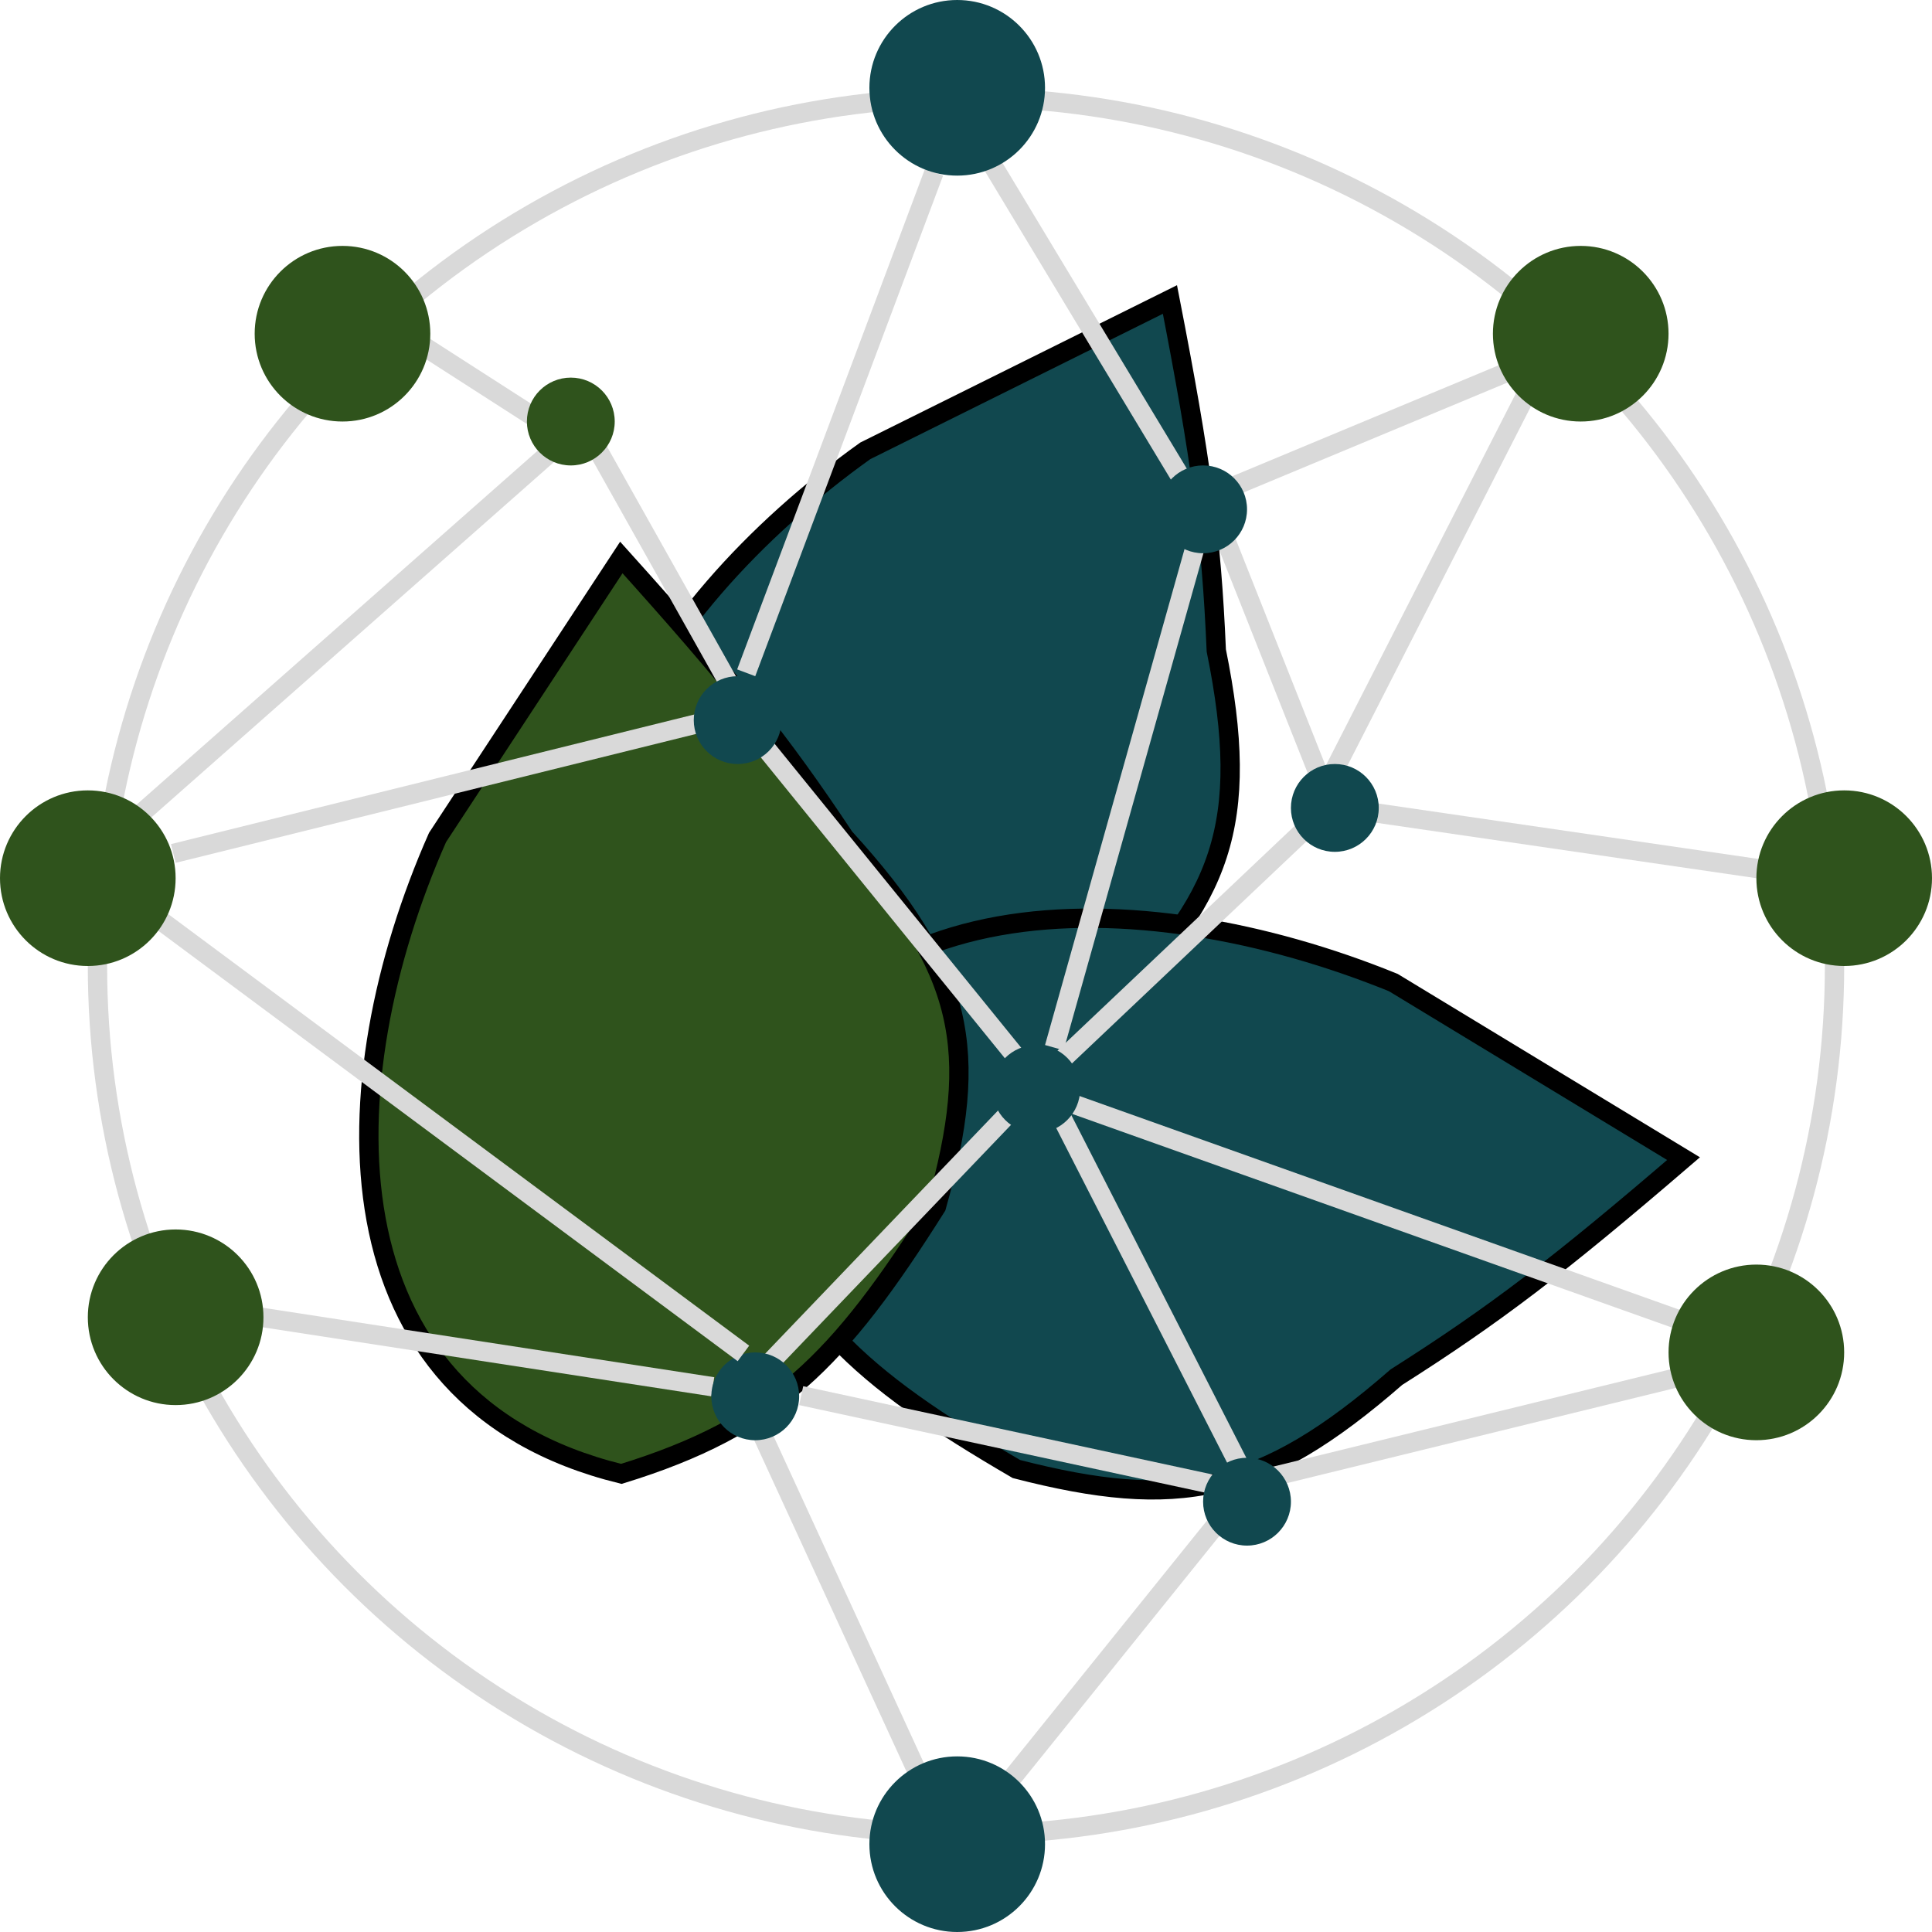 <svg width="100" height="100" viewBox="0 0 100 100" fill="none" xmlns="http://www.w3.org/2000/svg">
<path d="M44.786 23.336C33.385 31.484 24.351 45.473 35.799 56.414C43.917 58.201 48.605 56.885 57.086 52.482C63.249 46.649 64.777 42.642 62.955 33.67C62.702 27.761 62.163 23.742 60.556 15.502L44.786 23.336Z" fill="#11484F" stroke="black"/>
<path d="M72.119 50.858C59.06 45.544 42.04 45.193 38.217 60.331C40.795 68.005 44.364 71.233 52.61 76.037C60.935 78.178 65.267 77.396 72.279 71.28C77.383 68.041 80.667 65.532 87.14 59.971L72.119 50.858Z" fill="#11484F" stroke="black"/>
<path d="M22.646 43.348C17.066 55.969 16.575 72.467 32.16 76.288C40.094 73.846 43.451 70.411 48.468 62.453C50.739 54.398 49.965 50.193 43.711 43.348C40.41 38.375 37.847 35.173 32.16 28.855L22.646 43.348Z" fill="#2F531C" stroke="black"/>
<line x1="8.971" y1="44.176" x2="38.797" y2="36.788" stroke="#D9D9D9"/>
<line x1="61.502" y1="25.347" x2="49.117" y2="4.804" stroke="#D9D9D9"/>
<line x1="62.08" y1="25.902" x2="78.444" y2="19.084" stroke="#D9D9D9"/>
<line x1="62.737" y1="26.179" x2="69.018" y2="42.013" stroke="#D9D9D9"/>
<line x1="38.623" y1="34.824" x2="48.346" y2="8.915" stroke="#D9D9D9"/>
<line x1="38.57" y1="37.412" x2="53.682" y2="56.041" stroke="#D9D9D9"/>
<line x1="53.088" y1="56.709" x2="39.452" y2="70.947" stroke="#D9D9D9"/>
<line x1="69.163" y1="41.778" x2="90.981" y2="44.96" stroke="#D9D9D9"/>
<line x1="68.645" y1="40.682" x2="79.555" y2="19.318" stroke="#D9D9D9"/>
<line x1="41.469" y1="72.239" x2="64.651" y2="77.239" stroke="#D9D9D9"/>
<line x1="53.747" y1="56.001" x2="68.624" y2="41.91" stroke="#D9D9D9"/>
<line x1="62.754" y1="25.135" x2="54.572" y2="54.226" stroke="#D9D9D9"/>
<line x1="55.092" y1="56.981" x2="86.822" y2="68.285" stroke="#D9D9D9"/>
<line x1="54.082" y1="56.136" x2="64.991" y2="77.5" stroke="#D9D9D9"/>
<line x1="64.427" y1="76.787" x2="86.699" y2="71.332" stroke="#D9D9D9"/>
<line x1="50.974" y1="93.777" x2="64.156" y2="77.413" stroke="#D9D9D9"/>
<line x1="13.258" y1="68.142" x2="36.894" y2="71.779" stroke="#D9D9D9"/>
<line x1="29.981" y1="21.573" x2="38.599" y2="36.927" stroke="#D9D9D9"/>
<line x1="20.27" y1="16.852" x2="27.616" y2="21.572" stroke="#D9D9D9"/>
<line x1="29.87" y1="22.193" x2="6.694" y2="42.648" stroke="#D9D9D9"/>
<line x1="49.272" y1="95.611" x2="38.636" y2="72.481" stroke="#D9D9D9"/>
<circle cx="38.182" cy="37.273" r="2.273" fill="#11484F"/>
<circle cx="62.273" cy="26.363" r="2.273" fill="#11484F"/>
<circle cx="69.091" cy="41.818" r="2.273" fill="#11484F"/>
<circle cx="53.636" cy="56.364" r="2.273" fill="#11484F"/>
<circle cx="64.545" cy="77.727" r="2.273" fill="#11484F"/>
<circle cx="39.091" cy="72.273" r="2.273" fill="#11484F"/>
<circle cx="29.545" cy="21.818" r="2.273" fill="#2F531C"/>
<circle cx="50" cy="50" r="44.955" stroke="#D9D9D9"/>
<circle cx="17.727" cy="17.273" r="4.545" fill="#2F531C"/>
<circle cx="49.545" cy="4.545" r="4.545" fill="#11484F"/>
<circle cx="81.818" cy="17.273" r="4.545" fill="#2F531C"/>
<circle cx="95.455" cy="45.455" r="4.545" fill="#2F531C"/>
<circle cx="90.909" cy="70" r="4.545" fill="#2F531C"/>
<circle cx="49.545" cy="95.455" r="4.545" fill="#11484F"/>
<circle cx="9.091" cy="68.182" r="4.545" fill="#2F531C"/>
<line x1="6.662" y1="46.417" x2="38.48" y2="70.053" stroke="#D9D9D9"/>
<circle cx="4.545" cy="45.455" r="4.545" fill="#2F531C"/>
</svg>
